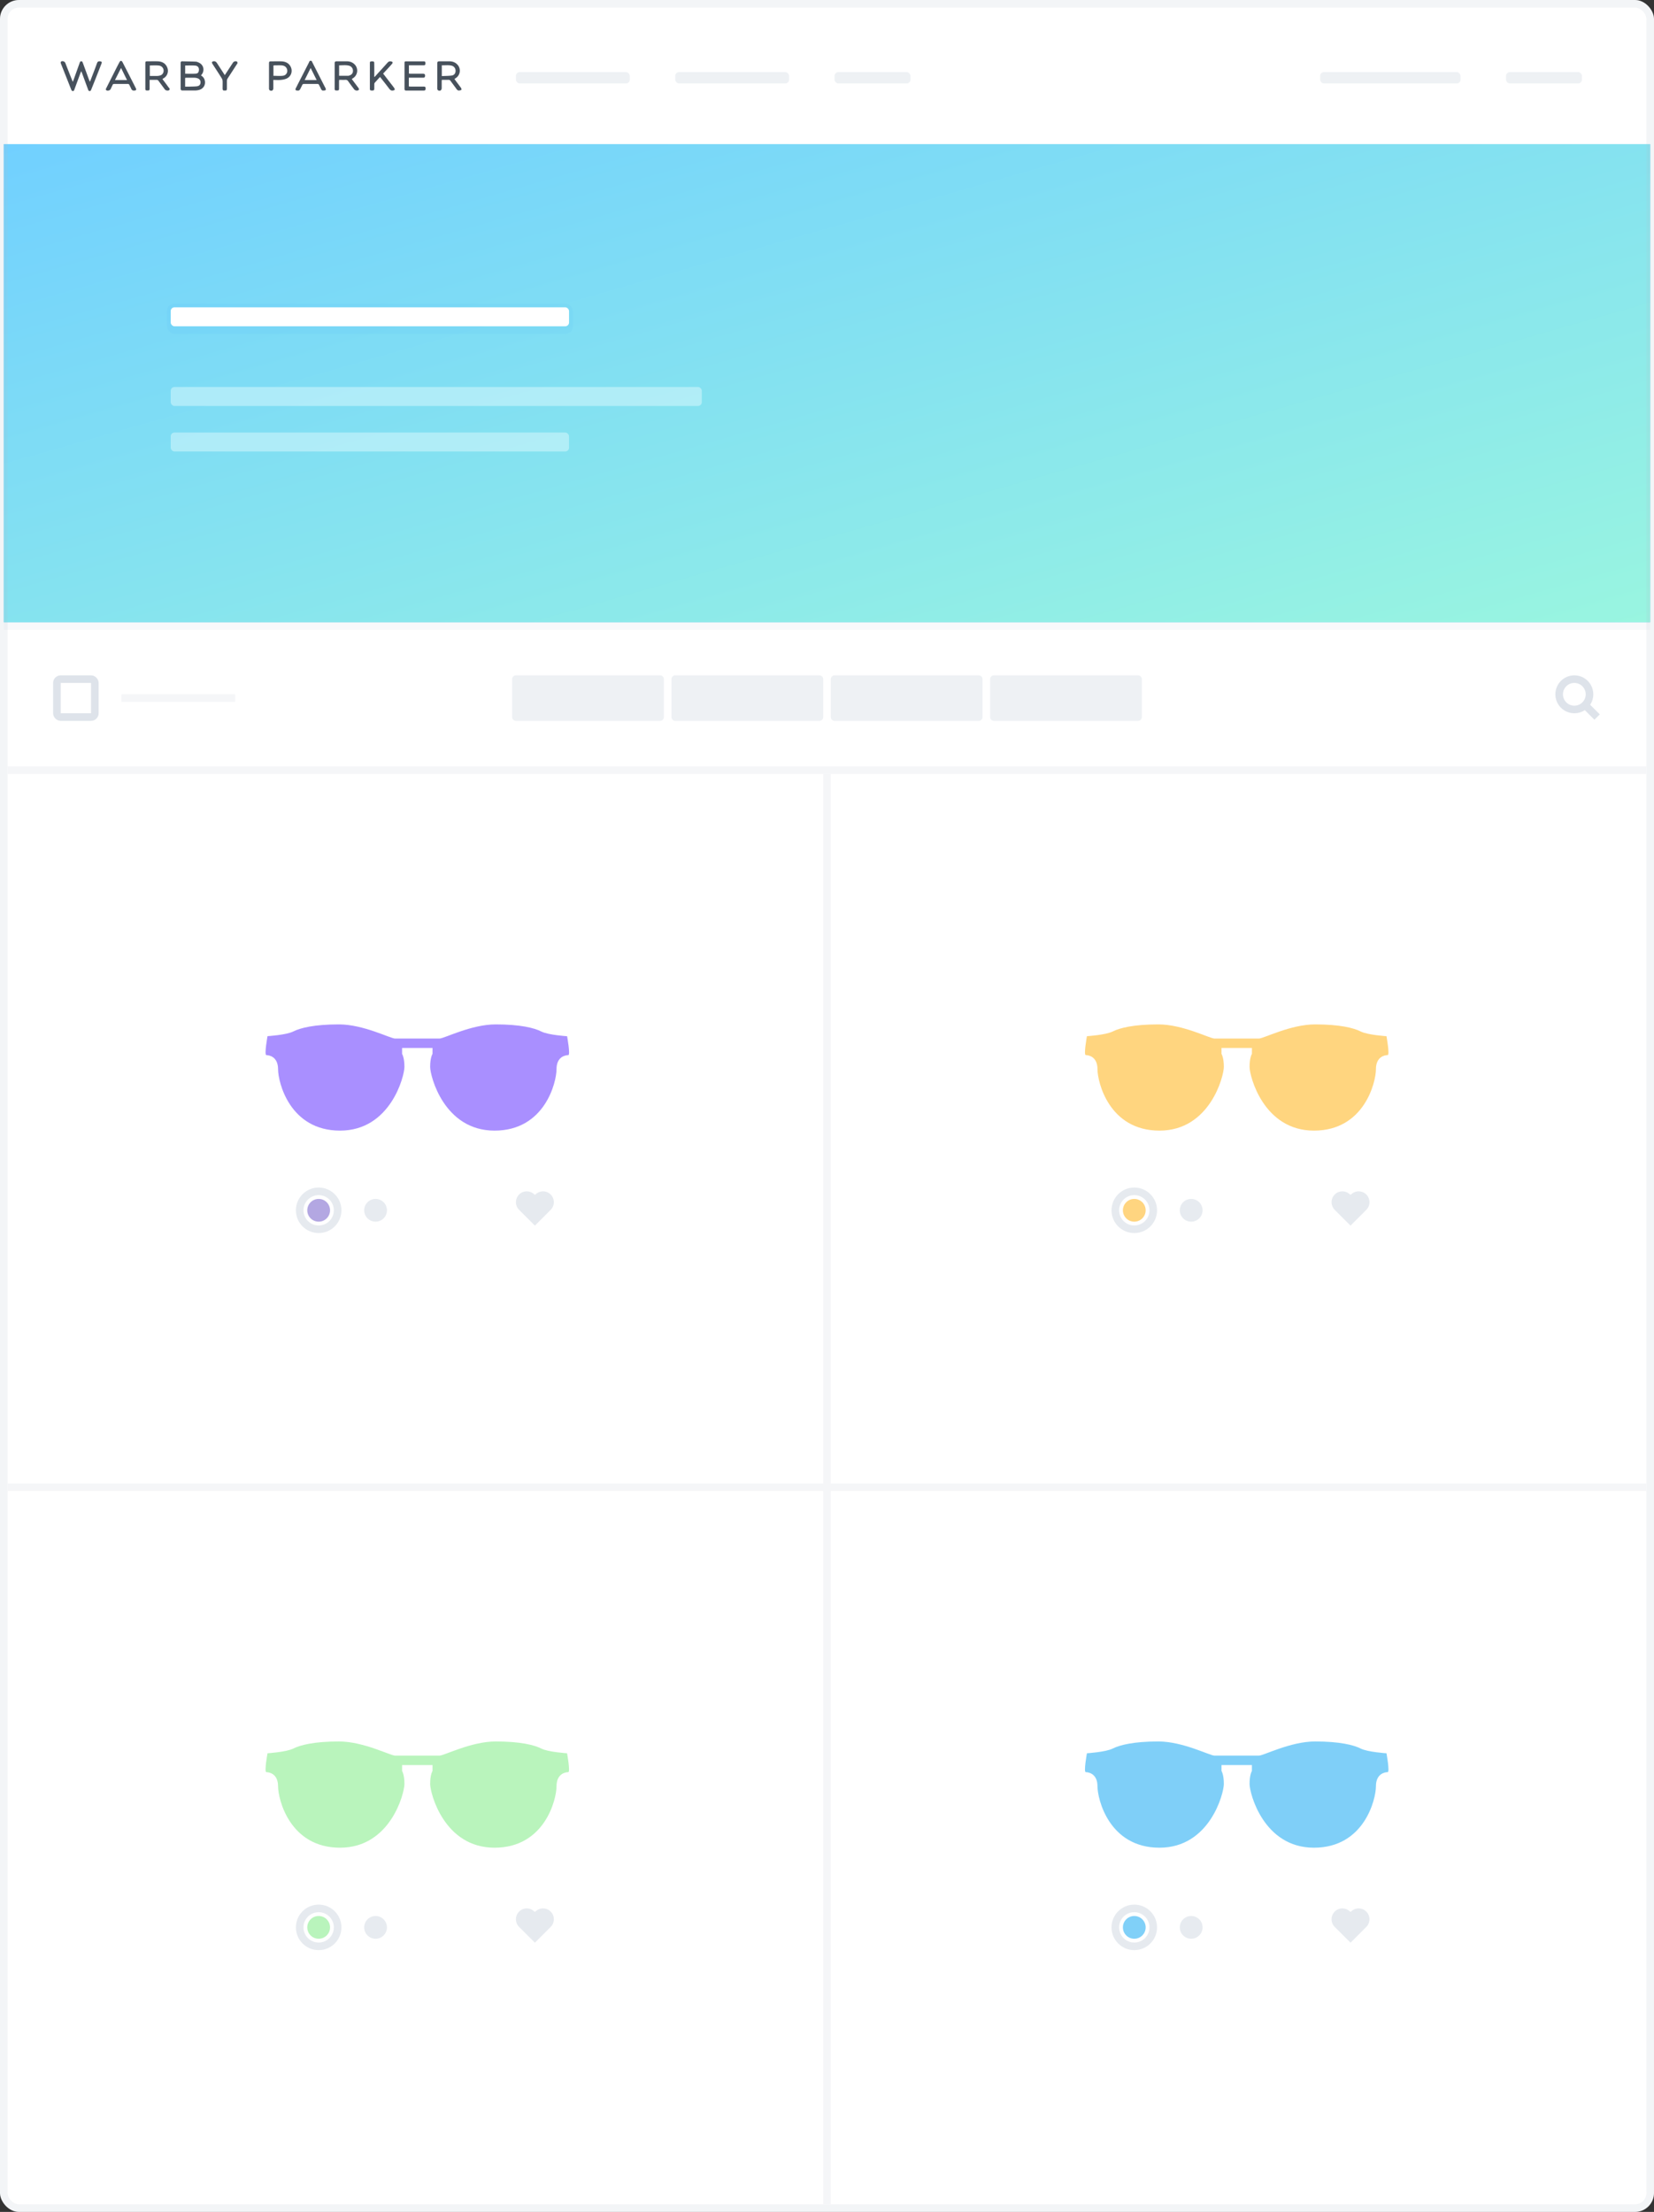 <svg xmlns="http://www.w3.org/2000/svg" width="436" height="583" viewBox="0 0 436 583" xmlns:xlink="http://www.w3.org/1999/xlink"><rect x="0" y="0" width="436" height="583" fill="#333333" stroke="none"/><defs><linearGradient id="b" x1="0%" y1="0%" y2="100%"><stop stop-color="#71D0FF" offset="0%"/><stop stop-color="#99F5E0" offset="100%"/></linearGradient><rect id="a" width="434" height="126" x="1" y="38"/></defs><g fill="none" fill-rule="evenodd"><rect width="436" height="583" fill="#FFFFFF" rx="5"/><use fill="#80D0F8" xlink:href="#a"/><use fill="url(#b)" xlink:href="#a"/><rect width="434" height="581" x="1" y="1" stroke="#ADBACC" stroke-opacity=".15" stroke-width="2" rx="4"/><rect width="107" height="8" x="44" y="80" fill="#40A9F1" fill-opacity=".08" rx="2"/><rect width="105" height="5" x="45" y="81" fill="#FFFFFF" rx="1"/><rect width="140" height="5" x="45" y="102" fill="#DEFAFE" fill-opacity=".5" rx="1"/><rect width="105" height="5" x="45" y="114" fill="#DEFAFE" fill-opacity=".5" rx="1"/><path fill="#47515C" d="M21.42 18.76l-.2.46-1.6 4.35c-.07.2-.13.43-.4.43-.28 0-.37-.2-.46-.42l-2.66-6.71c-.05-.12-.1-.25-.1-.37 0-.1.05-.23.13-.28.32-.23.93-.02 1.08.36l1.53 3.89.45 1.1c.1-.23.16-.36.2-.5l1.58-4.41c.04-.1.07-.22.13-.32.16-.26.5-.26.64.02.1.2.17.41.25.63l1.51 4.12.19.45.17-.39c.58-1.5 1.18-3.01 1.72-4.54.18-.49.5-.53.98-.43.3.06.3.3.2.54a423.34 423.34 0 0 1-2.68 6.79c-.1.22-.14.48-.46.47-.31-.02-.36-.28-.44-.5l-1.53-4.16-.23-.58zm31.55 1.12c.47.28.81.66.97 1.18.38 1.27-.33 2.43-1.65 2.69-.33.07-.67.1-1 .1h-3.1c-.46 0-.57-.11-.57-.56v-6.63c0-.28.05-.5.37-.5 1.2.03 2.42.04 3.62.09.27.01.55.13.8.25 1.3.6 1.61 2.12.7 3.22l-.14.16zm-4.17 2.95h1.17c.63-.02 1.27-.02 1.9-.08.63-.07.95-.41.99-.96.04-.56-.25-1-.83-1.17-.23-.08-.5-.12-.74-.13-.72-.02-1.44 0-2.15 0-.11 0-.22.02-.34.04v2.3zm.01-5.56v2.16c.94 0 1.86.04 2.76-.02.6-.03.82-.35.87-.95.05-.62-.28-1.1-.95-1.17-.87-.08-1.76-.02-2.68-.02zm67.65 3.78l-.03.47v1.69c0 .58-.42.86-.94.6-.11-.05-.2-.24-.21-.37-.03-.28-.01-.56-.01-.84v-5.8c0-.54.1-.64.63-.64h2.62c.82.02 1.55.29 2.1.92a2.33 2.33 0 0 1-.47 3.5l-.34.22c.06.1.1.2.17.29.5.68 1.02 1.35 1.51 2.03.1.14.2.4.14.52-.07.12-.32.17-.5.2-.35.07-.59-.08-.79-.37-.51-.72-1.05-1.42-1.57-2.14a.6.6 0 0 0-.56-.29c-.57.02-1.13 0-1.75 0zm0-1c.89-.04 1.76-.03 2.61-.14.65-.09 1-.58 1.02-1.17.02-.7-.36-1.26-1.06-1.44-.84-.2-1.7-.06-2.57-.09v2.84zm-23.73.78l1.65 2.2c.07.1.15.2.2.32.1.2.05.35-.15.44a.92.92 0 0 1-1.07-.24c-.53-.7-1.07-1.42-1.58-2.14-.19-.27-.4-.39-.73-.37-.53.03-1.07 0-1.65 0l-.03.49v1.85c0 .4-.12.47-.58.47-.47 0-.57-.07-.57-.47V16.7c0-.42.13-.54.57-.54h2.66c.7.01 1.33.2 1.87.67a2.34 2.34 0 0 1-.24 3.76l-.35.24zm-3.34-.85h2.39c.12-.01.25-.05.37-.1.61-.2.93-.67.89-1.31-.04-.61-.43-1.11-1.08-1.27-.84-.2-1.7-.07-2.57-.08v2.76zm-46.58.84c.56.75 1.1 1.46 1.61 2.18.16.21.5.43.17.75-.23.21-.87.13-1.09-.13-.15-.18-.29-.38-.43-.57l-1.28-1.73c-.14-.19-.28-.28-.52-.28-.6.02-1.18 0-1.83 0v2.37c0 .3-.13.45-.43.44h-.25c-.36-.01-.44-.09-.45-.46v-2.11-4.53c0-.54.05-.59.57-.59.9 0 1.8-.02 2.7 0 1.13.05 2.03.5 2.49 1.6a2.25 2.25 0 0 1-.9 2.84l-.36.22zm-3.32-3.57v2.77h1.85c.19 0 .37-.02.55-.05.55-.08.98-.34 1.17-.9.27-.84-.27-1.7-1.21-1.8-.77-.08-1.55-.02-2.36-.02zM101 19.4l1.88 2.44c.35.45.7.89 1.03 1.35.09.13.18.37.12.47-.07.12-.3.17-.47.2-.4.07-.68-.12-.93-.44-.7-.93-1.41-1.83-2.13-2.74l-.32-.4c-.5.54-.97 1.05-1.43 1.58-.07.08-.08.23-.08.36l-.01 1.18c-.02.4-.15.47-.64.46-.41 0-.52-.1-.52-.48v-6.72c0-.41.1-.48.55-.49.49 0 .6.08.6.49.02 1.04.01 2.09.01 3.13v.44l.1.04.3-.33c1.02-1.13 2.05-2.24 3.06-3.38.26-.3.54-.45.92-.38.16.03.37.1.44.22.05.09-.04.32-.14.43-.37.44-.77.86-1.16 1.29L101 19.39zm6.79-2.18v2.18c.17.01.33.03.5.03h3.2c.43 0 .58.17.56.56-.02.36-.15.49-.54.49h-3.74v2.3c.17.02.33.04.5.04h3.38c.45 0 .55.12.54.55 0 .36-.11.47-.48.5H107.16c-.44 0-.53-.1-.53-.52v-6.68c0-.44.05-.5.48-.5h4.52c.43 0 .5.08.5.5 0 .44-.07.54-.49.54h-3.84zm-22.52 6.64c-.3.06-.51-.11-.65-.42-.15-.35-.34-.68-.5-1.02-.1-.2-.21-.3-.45-.3h-3.55c-.23 0-.36.1-.46.3-.14.31-.3.62-.46.94-.25.48-.37.55-.9.5-.38-.03-.5-.21-.34-.56l.53-1.06 2.92-5.71c.1-.22.16-.52.49-.52.32 0 .37.3.48.52l3.2 6.28c.07.1.12.22.18.34.26.53.15.71-.49.71zm-1.8-2.76l-1.58-3.18-1.58 3.18h3.16zm-51.6 1.02h-1.73c-.25 0-.39.08-.48.3-.16.37-.34.72-.51 1.08-.18.35-.77.5-1.1.3-.22-.15-.16-.33-.06-.52l2.05-4.07c.48-.95.95-1.89 1.45-2.82.08-.16.26-.35.4-.36.13 0 .33.19.4.34 1.18 2.28 2.34 4.56 3.5 6.85.23.45.1.62-.42.65-.37.02-.61-.1-.76-.45-.14-.33-.32-.63-.46-.95-.1-.26-.26-.36-.54-.35-.58.02-1.16 0-1.74 0zm.04-4.2l-1.6 3.18h3.17l-1.57-3.19zm40.14 3.15v2.16c0 .58-.37.83-.9.6-.1-.04-.18-.18-.21-.28-.04-.12-.03-.25-.03-.38v-6.34c0-.6.06-.66.64-.66.88 0 1.75-.02 2.63 0 1.04.05 1.93.42 2.43 1.4.6 1.17.16 2.57-1.03 3.12-.48.22-1.02.32-1.55.37-.62.06-1.26.01-1.98.01zm.03-1.09c.88 0 1.71.09 2.53-.02.9-.12 1.35-1.05 1-1.86-.29-.65-.86-.85-1.52-.88-.56-.02-1.12 0-1.68 0-.11 0-.22.03-.33.05v2.71zm-12.82-.18l1.44-2.2.74-1.13c.2-.28.73-.43 1.01-.24.1.07.16.25.15.38 0 .12-.11.25-.19.36-.79 1.22-1.57 2.44-2.37 3.65-.16.25-.24.5-.23.8v1.72c0 .67-.04.73-.57.72-.5 0-.56-.07-.56-.7 0-.6.02-1.21 0-1.81a1.5 1.5 0 0 0-.22-.7c-.78-1.25-1.58-2.47-2.38-3.7-.06-.1-.14-.21-.18-.33-.08-.2 0-.35.21-.42.42-.15.8 0 1.05.37l1.8 2.77.3.46z"/><rect width="30" height="3" x="136" y="19" fill="#ADBACC" fill-opacity=".2" rx="1"/><rect width="30" height="3" x="178" y="19" fill="#ADBACC" fill-opacity=".2" rx="1"/><rect width="20" height="3" x="220" y="19" fill="#ADBACC" fill-opacity=".2" rx="1"/><rect width="434" height="2" x="1" y="164" fill="#ADBACC" fill-opacity=".08"/><rect width="432" height="2" x="2" y="202" fill="#F5F6F8"/><rect width="432" height="2" x="2" y="391" fill="#F5F6F8"/><rect width="37" height="3" x="348" y="19" fill="#ADBACC" fill-opacity=".2" rx="1"/><rect width="20" height="3" x="397" y="19" fill="#ADBACC" fill-opacity=".2" rx="1"/><rect width="10" height="10" x="15" y="179" stroke="#ADBACC" stroke-opacity=".4" stroke-width="2" rx="1"/><rect width="30" height="2" x="32" y="183" fill="#F5F6F8"/><path fill="#ADBACC" fill-opacity=".2" d="M135 179a1 1 0 0 1 1-1h38c.55 0 1 .46 1 1v10a1 1 0 0 1-1 1h-38c-.55 0-1-.46-1-1v-10zm42 0a1 1 0 0 1 1-1h38c.55 0 1 .46 1 1v10a1 1 0 0 1-1 1h-38c-.55 0-1-.46-1-1v-10zm42 0a1 1 0 0 1 1-1h38c.55 0 1 .46 1 1v10a1 1 0 0 1-1 1h-38c-.55 0-1-.46-1-1v-10zm42 0a1 1 0 0 1 1-1h38c.55 0 1 .46 1 1v10a1 1 0 0 1-1 1h-38c-.55 0-1-.46-1-1v-10z"/><circle cx="415" cy="183" r="4" stroke="#DEE3EA" stroke-width="2"/><path stroke="#DEE3EA" stroke-width="2" d="M417.5 185.5l3.5 3.5"/><g transform="translate(70 270)"><path fill="#5421FF" d="M40 3.73h-5.86C32.91 3.73 25.81 0 19.34 0 12.85 0 9.15.93 7.3 1.87 5.46 2.8.52 3.1.52 3.1S-.4 8.1.22 8.1c.6 0 3.08.31 3.08 3.73S6.38 28 19.64 28c13.27 0 16.97-14.31 16.97-16.8s-.62-3.42-.62-3.42V6.22h8.02v1.56s-.62.93-.62 3.42c0 2.49 3.7 16.8 16.97 16.8C73.62 28 76.7 15.24 76.7 11.82S79.17 8.1 79.8 8.1c.61 0-.31-4.98-.31-4.98s-4.94-.31-6.79-1.24C70.84.93 67.14 0 60.67 0c-6.48 0-13.58 3.73-14.81 3.73H40z" opacity=".5"/><circle cx="14" cy="49" r="5" stroke="#E6EAEF" stroke-width="2"/><circle cx="29" cy="49" r="3" fill="#ADBACC" fill-opacity=".3"/><circle cx="14" cy="49" r="3" fill="#B3A7E2"/></g><path fill="#FFD57F" d="M326 273.73h-5.86c-1.23 0-8.33-3.73-14.8-3.73-6.48 0-10.18.93-12.03 1.87-1.85.93-6.79 1.24-6.79 1.24s-.92 4.98-.3 4.98c.6 0 3.08.31 3.08 3.73S292.38 298 305.64 298c13.27 0 16.97-14.31 16.97-16.8s-.62-3.42-.62-3.42v-1.56h8.02v1.56s-.62.93-.62 3.42c0 2.49 3.7 16.8 16.97 16.8 13.26 0 16.34-12.76 16.34-16.18s2.47-3.73 3.09-3.73c.61 0-.31-4.98-.31-4.98s-4.94-.31-6.79-1.24c-1.85-.94-5.55-1.87-12.02-1.87-6.48 0-13.58 3.73-14.81 3.73H326z"/><circle cx="299" cy="319" r="5" stroke="#E6EAEF" stroke-width="2"/><circle cx="314" cy="319" r="3" fill="#ADBACC" fill-opacity=".3"/><circle cx="299" cy="319" r="3" fill="#FFD580"/><path fill="#B9F4BC" d="M110 462.73h-5.86c-1.23 0-8.33-3.73-14.8-3.73-6.48 0-10.18.93-12.03 1.87-1.85.93-6.79 1.24-6.79 1.24s-.92 4.98-.3 4.98c.6 0 3.08.31 3.08 3.73S76.38 487 89.64 487c13.27 0 16.97-14.31 16.97-16.8s-.62-3.42-.62-3.42v-1.56h8.02v1.56s-.62.93-.62 3.42c0 2.49 3.7 16.8 16.97 16.8 13.26 0 16.34-12.76 16.34-16.18s2.47-3.73 3.09-3.73c.61 0-.31-4.98-.31-4.98s-4.94-.31-6.79-1.24c-1.85-.94-5.55-1.87-12.02-1.87-6.48 0-13.58 3.73-14.81 3.73H110z"/><circle cx="84" cy="508" r="5" stroke="#E6EAEF" stroke-width="2"/><circle cx="99" cy="508" r="3" fill="#ADBACC" fill-opacity=".3"/><circle cx="84" cy="508" r="3" fill="#B9F4BC"/><path fill="#00A1F2" fill-opacity=".5" d="M326 462.73h-5.86c-1.23 0-8.33-3.73-14.8-3.73-6.48 0-10.18.93-12.03 1.87-1.85.93-6.79 1.24-6.79 1.24s-.92 4.98-.3 4.98c.6 0 3.08.31 3.08 3.73S292.38 487 305.64 487c13.27 0 16.97-14.31 16.97-16.8s-.62-3.42-.62-3.42v-1.56h8.02v1.56s-.62.93-.62 3.42c0 2.49 3.7 16.8 16.97 16.8 13.26 0 16.34-12.76 16.34-16.18s2.47-3.73 3.09-3.73c.61 0-.31-4.98-.31-4.98s-4.94-.31-6.79-1.24c-1.85-.94-5.55-1.87-12.02-1.87-6.48 0-13.58 3.73-14.81 3.73H326z"/><circle cx="299" cy="508" r="5" stroke="#E6EAEF" stroke-width="2"/><circle cx="314" cy="508" r="3" fill="#ADBACC" fill-opacity=".3"/><circle cx="299" cy="508" r="3" fill="#80D0F8"/><rect width="2" height="377" x="217" y="204" fill="#F5F6F8"/><path fill="#E6EAEF" d="M141 323.04l4.16-4.16a2.86 2.86 0 0 0 0-4.04 2.84 2.84 0 0 0-4.04.02h-.24a2.84 2.84 0 0 0-4.04-.02 2.86 2.86 0 0 0 0 4.04l4.16 4.16zm215 0l4.16-4.16a2.86 2.86 0 0 0 0-4.04 2.84 2.84 0 0 0-4.04.02h-.24a2.84 2.84 0 0 0-4.04-.02 2.86 2.86 0 0 0 0 4.04l4.16 4.16zm-215 189l4.16-4.16a2.86 2.86 0 0 0 0-4.04 2.84 2.84 0 0 0-4.04.02h-.24a2.84 2.84 0 0 0-4.04-.02 2.86 2.86 0 0 0 0 4.04l4.16 4.16zm215 0l4.16-4.16a2.86 2.86 0 0 0 0-4.04 2.84 2.84 0 0 0-4.04.02h-.24a2.84 2.84 0 0 0-4.04-.02 2.86 2.86 0 0 0 0 4.04l4.16 4.16z"/></g></svg>

